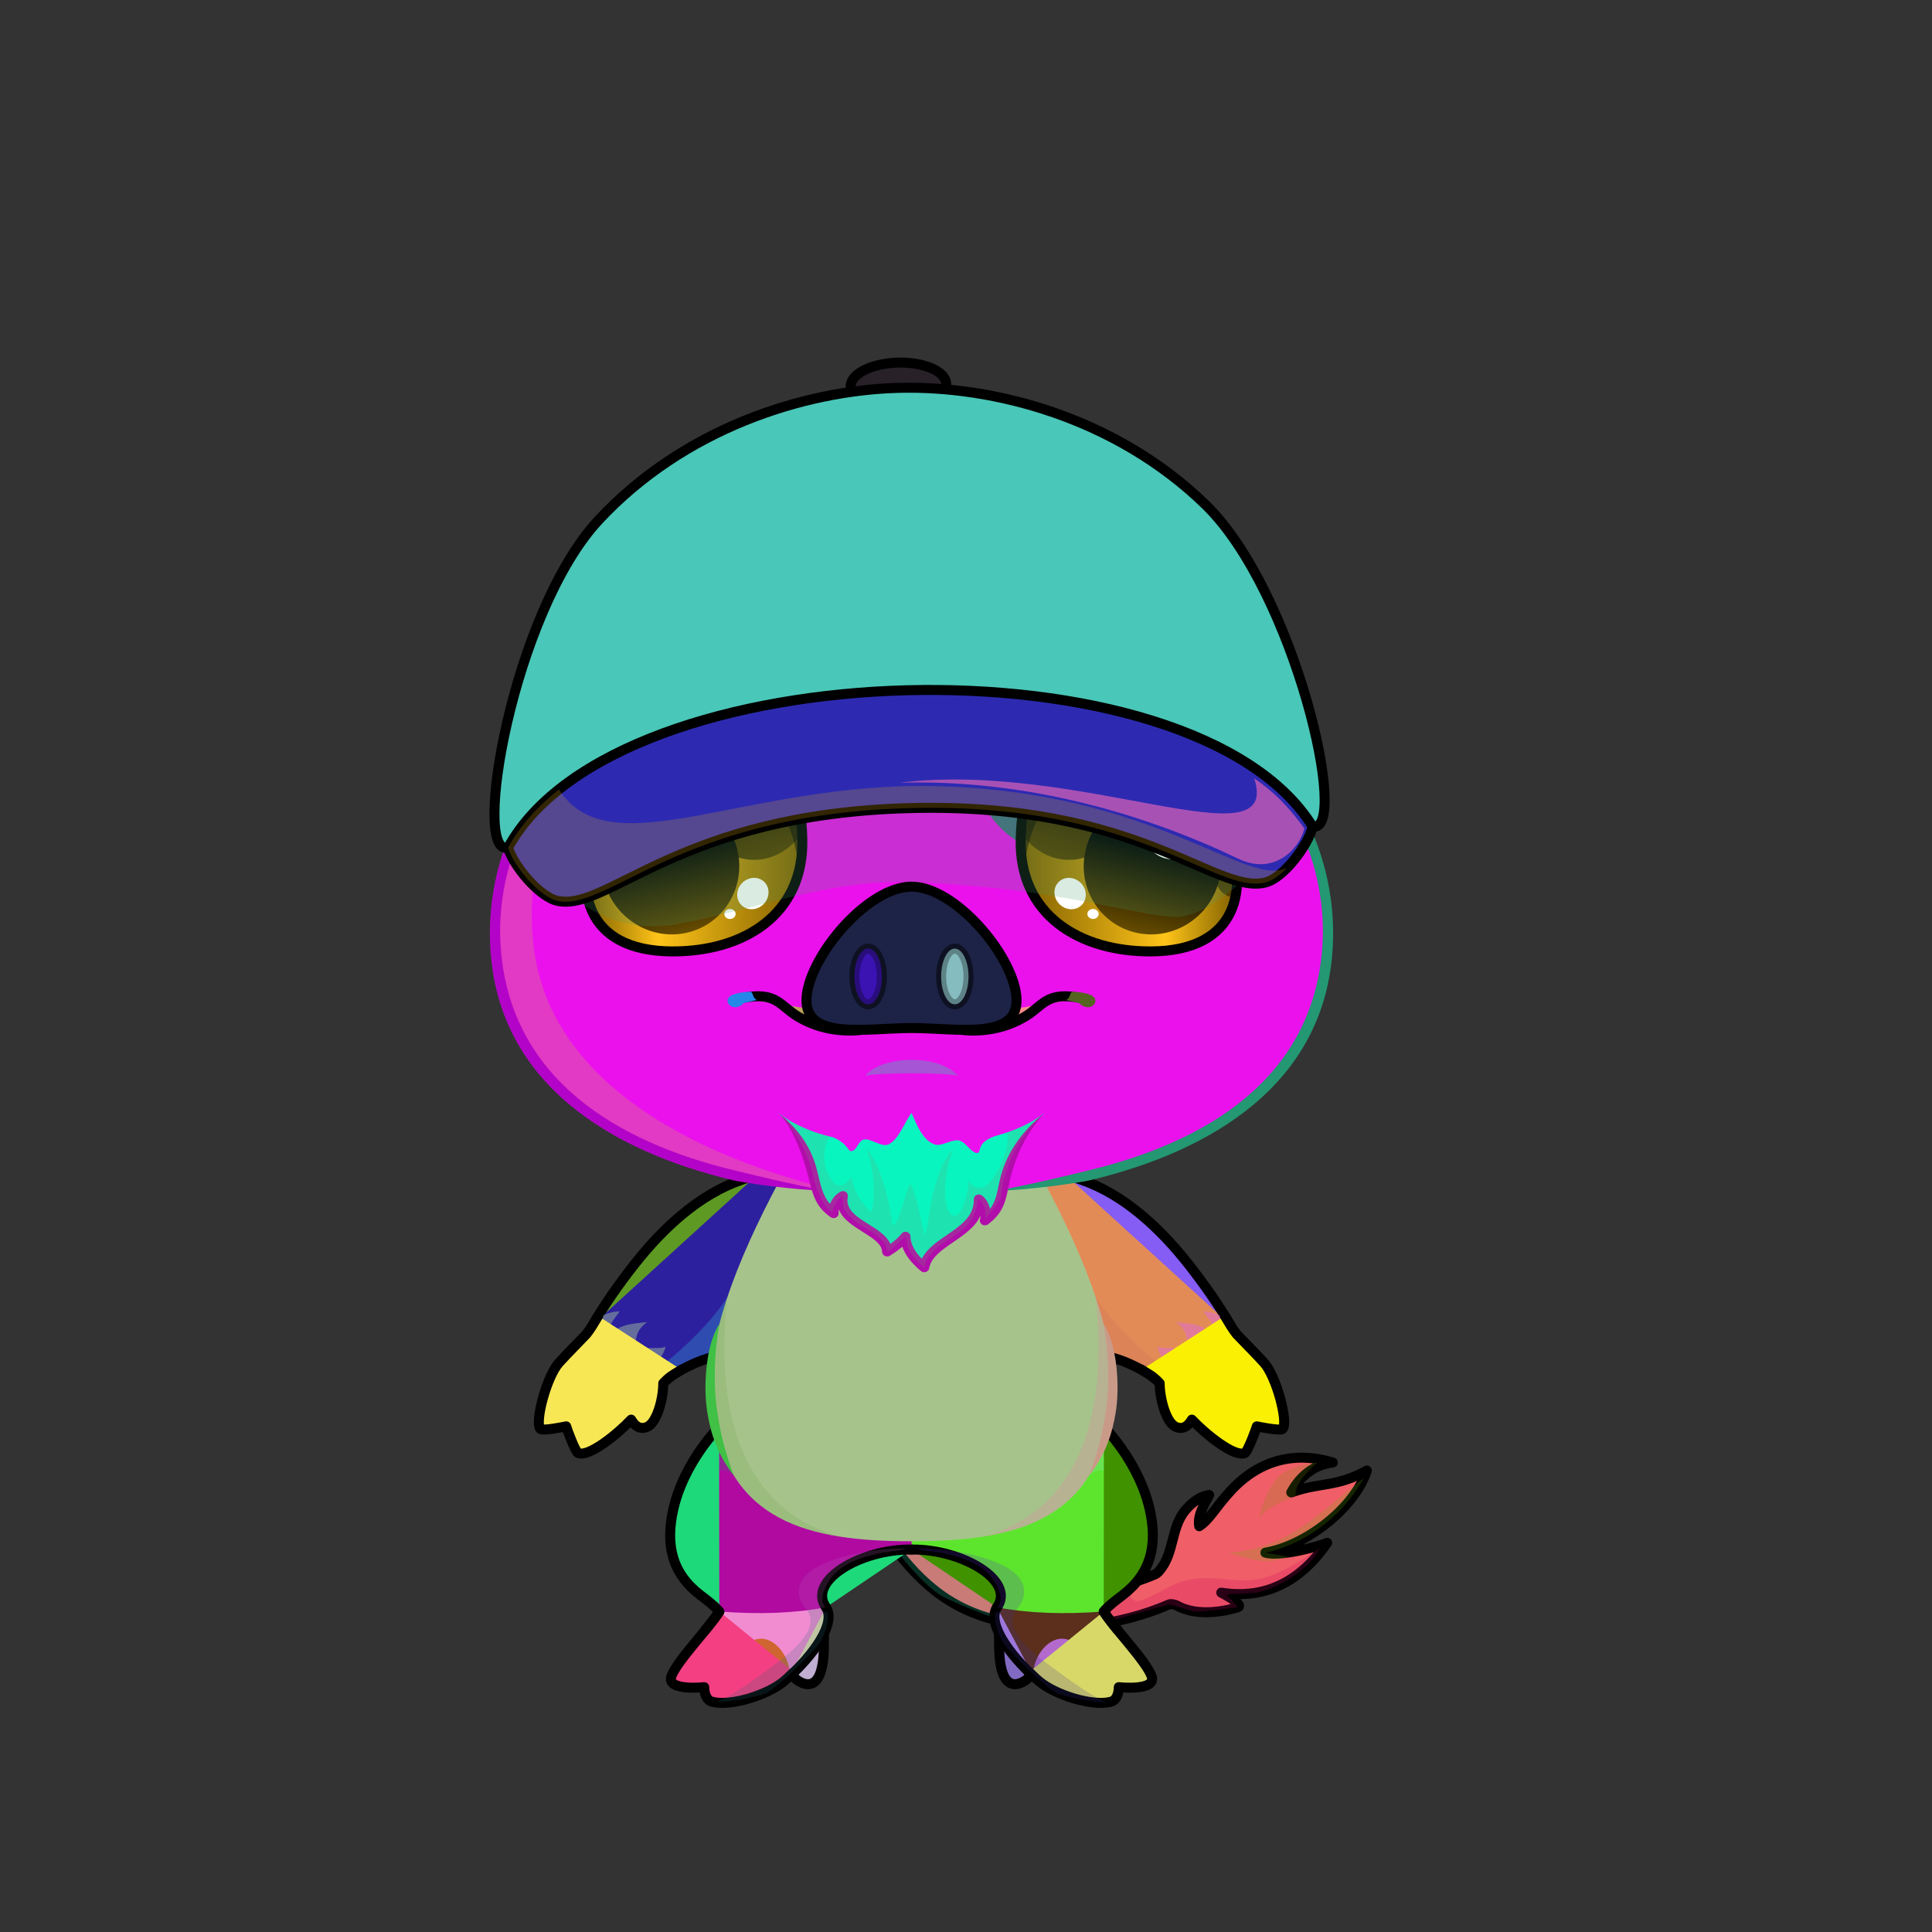 <svg xmlns="http://www.w3.org/2000/svg" xmlns:xlink="http://www.w3.org/1999/xlink" style="shape-rendering:geometricPrecision; text-rendering:geometricPrecision; image-rendering:optimizeQuality; fill-rule:evenodd; clip-rule:evenodd" version="1.1" viewBox="0 0 29000 29000" xml:space="preserve"><rect x="0" y="0" width="29000" height="29000" fill="#333333" stroke="none"/><defs><style type="text/css">.HatBaseballWhite-Mediumfil12 {fill:black;fill-opacity:0.2}
.HatBaseballWhite-Mediumfil296 {fill:url(#HatBaseballWhite-Mediumid245)}
.HatBaseballWhite-Mediumfil167 {fill:black;fill-opacity:0.302}
.HatBaseballWhite-Mediumfil298 {fill:white;fill-opacity:0.8}
.HatBaseballWhite-Mediumfil295 {fill:url(#HatBaseballWhite-Mediumid150)}
.HatBaseballWhite-Mediumstr1 {stroke:black;stroke-width:150;stroke-linecap:round;stroke-linejoin:round}
.HatBaseballWhite-Mediumfil165 {fill:none}
.HatBaseballWhite-Mediumstr8 {stroke:#6E6E6E;stroke-width:75;stroke-linecap:round;stroke-linejoin:round;stroke-dasharray:150 225;stroke-opacity:0.2}
.HatBaseballWhite-Mediumstr9 {stroke:#6E6E6E;stroke-width:100;stroke-opacity:0.2}
.HatBaseballWhite-Mediumfil11 {fill:none}
.HatBaseballWhite-Mediumfil297 {fill:url(#HatBaseballWhite-Mediumid230)}
.HairBack-Pig0fil0 {fill:none}
.Tail-Pig5fil10 {fill:black;fill-opacity:0.2}
.Tail-Pig5fil35 {fill:url(#Tail-Pig5id23)}
.Tail-Pig5str2 {stroke:black;stroke-width:150;stroke-linecap:round;stroke-linejoin:round}
.RightFoot-Pig0fil37 {fill:#fffafb}
.RightFoot-Pig0fil38 {fill:#edb5c3}
.RightFoot-Pig0fil39 {fill:url(#RightFoot-Pig0id227)}
.RightFoot-Pig0fil40 {fill:black}
.RightFoot-Pig0fil10 {fill:black;fill-opacity:0.2}
.RightFoot-Pig0fil0 {fill:none}
.RightFoot-Pig0str2 {stroke:black;stroke-width:150;stroke-linecap:round;stroke-linejoin:round}
.RightLeg-Pig0fil52 {fill:url(#RightLeg-Pig0id37)}
.RightLeg-Pig0fil10 {fill:black;fill-opacity:0.2}
.RightLeg-Pig0fil0 {fill:none}
.RightLeg-Pig0str2 {stroke:black;stroke-width:150;stroke-linecap:round;stroke-linejoin:round}
.LeftFoot-Pig0fil37 {fill:#fffafb}
.LeftFoot-Pig0fil38 {fill:#edb5c3}
.LeftFoot-Pig0fil57 {fill:url(#LeftFoot-Pig0id220)}
.LeftFoot-Pig0fil40 {fill:black}
.LeftFoot-Pig0fil10 {fill:black;fill-opacity:0.2}
.LeftFoot-Pig0fil0 {fill:none}
.LeftFoot-Pig0str2 {stroke:black;stroke-width:150;stroke-linecap:round;stroke-linejoin:round}
.LeftLeg-Pig0fil62 {fill:url(#LeftLeg-Pig0id49)}
.LeftLeg-Pig0fil10 {fill:black;fill-opacity:0.2}
.LeftLeg-Pig0fil0 {fill:none}
.LeftLeg-Pig0str2 {stroke:black;stroke-width:150;stroke-linecap:round;stroke-linejoin:round}
.RightHand-Pig0fil68 {fill:url(#RightHand-Pig0id57)}
.RightHand-Pig0fil10 {fill:black;fill-opacity:0.2}
.RightHand-Pig0fil0 {fill:none}
.RightHand-Pig0str0 {stroke:black;stroke-width:150;stroke-linecap:round;stroke-linejoin:round}
.RightPaw-Pig10fil74 {fill:url(#RightPaw-Pig10id25)}
.RightPaw-Pig10fil51 {fill:black;fill-opacity:0.4}
.RightPaw-Pig10fil10 {fill:black;fill-opacity:0.2}
.RightPaw-Pig10fil77 {fill:url(#RightPaw-Pig10id216)}
.RightPaw-Pig10fil40 {fill:black}
.RightPaw-Pig10fil0 {fill:none}
.RightPaw-Pig10str2 {stroke:black;stroke-width:150;stroke-linecap:round;stroke-linejoin:round}
.LeftHand-Pig0fil79 {fill:url(#LeftHand-Pig0id22)}
.LeftHand-Pig0fil10 {fill:black;fill-opacity:0.2}
.LeftHand-Pig0fil0 {fill:none}
.LeftHand-Pig0str0 {stroke:black;stroke-width:150;stroke-linecap:round;stroke-linejoin:round}
.Body-Pig0fil83 {fill:url(#Body-Pig0id42)}
.Body-Pig0fil10 {fill:black;fill-opacity:0.2}
.Body-Pig0fil84 {fill:black;fill-rule:nonzero}
.LeftPaw-Pig10fil91 {fill:url(#LeftPaw-Pig10id70)}
.LeftPaw-Pig10fil51 {fill:black;fill-opacity:0.4}
.LeftPaw-Pig10fil10 {fill:black;fill-opacity:0.2}
.LeftPaw-Pig10fil94 {fill:url(#LeftPaw-Pig10id212)}
.LeftPaw-Pig10fil40 {fill:black}
.LeftPaw-Pig10fil0 {fill:none}
.LeftPaw-Pig10str2 {stroke:black;stroke-width:150;stroke-linecap:round;stroke-linejoin:round}
.Head-Pig2fil160 {fill:url(#Head-Pig2id50)}
.Head-Pig2fil162 {fill:url(#Head-Pig2id53)}
.Head-Pig2fil10 {fill:black;fill-opacity:0.2}
.Head-Pig2fil84 {fill:black;fill-rule:nonzero}
.Mouth-Pig5fil170 {fill:black;fill-rule:nonzero;fill-opacity:0.302}
.Mouth-Pig5fil169 {fill:black}
.Mouth-Pig5fil0 {fill:none}
.Mouth-Pig5str0 {stroke:black;stroke-width:150;stroke-linecap:round;stroke-linejoin:round}
.EyesClosed-Pig6fil38 {fill:#edb5c3}
.EyesClosed-Pig6fil10 {fill:black;fill-opacity:0.2}
.EyesClosed-Pig6fil84 {fill:black;fill-rule:nonzero}
.Eyes-Pig6fil209 {fill:url(#Eyes-Pig6id176)}
.Eyes-Pig6fil210 {fill:url(#Eyes-Pig6id184)}
.Eyes-Pig6fil211 {fill:url(#Eyes-Pig6id128)}
.Eyes-Pig6fil148 {fill:black;fill-opacity:0.502}
.Eyes-Pig6fil173 {fill:white}
.Eyes-Pig6fil212 {fill:url(#Eyes-Pig6id163)}
.Eyes-Pig6fil213 {fill:url(#Eyes-Pig6id185)}
.Eyes-Pig6fil214 {fill:url(#Eyes-Pig6id124)}
.Eyes-Pig6fil0 {fill:none}
.Eyes-Pig6str0 {stroke:black;stroke-width:150;stroke-linecap:round;stroke-linejoin:round}
.Moustache-Pig2fil233 {fill:url(#Moustache-Pig2id17)}
.Moustache-Pig2fil84 {fill:black;fill-rule:nonzero}
.Moustache-Pig2fil10 {fill:black;fill-opacity:0.2}
.Nose-Pig0fil236 {fill:url(#Nose-Pig0id201)}
.Nose-Pig0str0 {stroke:black;stroke-width:150;stroke-linecap:round;stroke-linejoin:round}
.Nose-Pig0fil26 {fill:black;fill-opacity:0.302}
.Nose-Pig0str3 {stroke:black;stroke-width:150;stroke-linecap:round;stroke-linejoin:round;stroke-opacity:0.302}
.Nose-Pig0fil237 {fill:none}
</style><linearGradient gradientUnits="userSpaceOnUse" id="HatBaseballWhite-Mediumid245" x1="8052.38" x2="19252.9" xlink:href="#HatBaseballWhite-Mediumid223" y1="10493" y2="8054.43">
  </linearGradient><linearGradient gradientUnits="userSpaceOnUse" id="HatBaseballWhite-Mediumid150" x1="12797.5" x2="14175.5" y1="5819.27" y2="5742.69">
   <stop offset="0" style="stop-opacity:1; stop-color:#D6D6D6"/>
   <stop offset="0.588" style="stop-opacity:1; stop-color:#FCFCFC"/>
   <stop offset="1" style="stop-opacity:1; stop-color:#E1E1E1"/>
  </linearGradient><linearGradient gradientUnits="userSpaceOnUse" id="HatBaseballWhite-Mediumid230" x1="8141.83" x2="19186.9" xlink:href="#HatBaseballWhite-Mediumid223" y1="12496.2" y2="11395.7">
  </linearGradient><linearGradient gradientUnits="userSpaceOnUse" id="Tail-Pig5id23" x1="19917.1" x2="13826.1" xlink:href="#Tail-Pig5id5" y1="22314.1" y2="23990.6">
  </linearGradient><linearGradient gradientUnits="objectBoundingBox" id="RightFoot-Pig0id227" x1="50%" x2="50%" xlink:href="#RightFoot-Pig0id0" y1="100%" y2="0%">
  </linearGradient><linearGradient gradientUnits="objectBoundingBox" id="RightLeg-Pig0id37" x1="50%" x2="50%" xlink:href="#RightLeg-Pig0id2" y1="100%" y2="0%">
  </linearGradient><linearGradient gradientUnits="objectBoundingBox" id="LeftFoot-Pig0id220" x1="50%" x2="50%" xlink:href="#LeftFoot-Pig0id0" y1="100%" y2="0%">
  </linearGradient><linearGradient gradientUnits="objectBoundingBox" id="LeftLeg-Pig0id49" x1="50%" x2="50%" xlink:href="#LeftLeg-Pig0id2" y1="100%" y2="0%">
  </linearGradient><linearGradient gradientUnits="objectBoundingBox" id="RightHand-Pig0id57" x1="30.124%" x2="69.876%" xlink:href="#RightHand-Pig0id22" y1="2.322%" y2="97.678%">
  </linearGradient><linearGradient gradientUnits="objectBoundingBox" id="RightPaw-Pig10id25" x1="81.883%" x2="18.117%" y1="89.198%" y2="10.802%">
   <stop offset="0" style="stop-opacity:1; stop-color:#c297a3"/>
   <stop offset="0.62" style="stop-opacity:1; stop-color:#e7c0cb"/>
   <stop offset="1" style="stop-opacity:1; stop-color:#e7c0cb"/>
  </linearGradient><linearGradient gradientUnits="objectBoundingBox" id="RightPaw-Pig10id216" x1="28.208%" x2="71.792%" xlink:href="#RightPaw-Pig10id5" y1="1.784%" y2="98.216%">
  </linearGradient><linearGradient gradientUnits="objectBoundingBox" id="LeftHand-Pig0id22" x1="69.876%" x2="30.124%" y1="2.322%" y2="97.678%">
   <stop offset="0" style="stop-opacity:1; stop-color:#c297a3"/>
   <stop offset="0.02" style="stop-opacity:1; stop-color:#c297a3"/>
   <stop offset="0.922" style="stop-opacity:1; stop-color:#e7c0cb"/>
   <stop offset="1" style="stop-opacity:1; stop-color:#e7c0cb"/>
  </linearGradient><linearGradient gradientUnits="objectBoundingBox" id="Body-Pig0id42" x1="50%" x2="50%" y1="0%" y2="100%">
   <stop offset="0" style="stop-opacity:1; stop-color:#c297a3"/>
   <stop offset="0.031" style="stop-opacity:1; stop-color:#c297a3"/>
   <stop offset="0.529" style="stop-opacity:1; stop-color:#e7c0cb"/>
   <stop offset="1" style="stop-opacity:1; stop-color:#fffafb"/>
  </linearGradient><linearGradient gradientUnits="objectBoundingBox" id="LeftPaw-Pig10id70" x1="18.117%" x2="81.883%" xlink:href="#LeftPaw-Pig10id25" y1="89.198%" y2="10.802%">
  </linearGradient><linearGradient gradientUnits="objectBoundingBox" id="LeftPaw-Pig10id212" x1="71.792%" x2="28.208%" xlink:href="#LeftPaw-Pig10id5" y1="1.784%" y2="98.216%">
  </linearGradient><linearGradient gradientUnits="objectBoundingBox" id="Head-Pig2id50" x1="50%" x2="50%" xlink:href="#Head-Pig2id3" y1="100%" y2="0%">
  </linearGradient><linearGradient gradientUnits="userSpaceOnUse" id="Head-Pig2id53" x1="16873.4" x2="16873.4" xlink:href="#Head-Pig2id0" y1="13540.5" y2="8346.96">
  </linearGradient><linearGradient gradientUnits="userSpaceOnUse" id="Eyes-Pig6id176" x1="16585.3" x2="17288.6" xlink:href="#Eyes-Pig6id148" y1="14089.3" y2="11133">
  </linearGradient><linearGradient gradientUnits="userSpaceOnUse" id="Eyes-Pig6id184" x1="18545" x2="15340.9" y1="13387.5" y2="13387.5">
   <stop offset="0" style="stop-opacity:1; stop-color:#806000"/>
   <stop offset="0.329" style="stop-opacity:1; stop-color:#ffc419"/>
   <stop offset="1" style="stop-opacity:1; stop-color:#806000"/>
  </linearGradient><linearGradient gradientUnits="userSpaceOnUse" id="Eyes-Pig6id128" x1="17539.7" x2="17056.3" xlink:href="#Eyes-Pig6id45" y1="11960" y2="14006.4">
  </linearGradient><linearGradient gradientUnits="userSpaceOnUse" id="Eyes-Pig6id163" x1="10778.6" x2="10075.3" xlink:href="#Eyes-Pig6id148" y1="14089.3" y2="11133">
  </linearGradient><linearGradient gradientUnits="userSpaceOnUse" id="Eyes-Pig6id185" x1="8818.84" x2="12023" xlink:href="#Eyes-Pig6id184" y1="13387.5" y2="13387.5">
  </linearGradient><linearGradient gradientUnits="userSpaceOnUse" id="Eyes-Pig6id124" x1="9824.16" x2="10307.6" xlink:href="#Eyes-Pig6id45" y1="11960" y2="14006.4">
  </linearGradient><linearGradient gradientUnits="userSpaceOnUse" id="Moustache-Pig2id17" x1="13681.9" x2="13681.9" y1="19026.5" y2="16705">
   <stop offset="0" style="stop-opacity:1; stop-color:#2b2425"/>
   <stop offset="0.702" style="stop-opacity:1; stop-color:#454041"/>
   <stop offset="1" style="stop-opacity:1; stop-color:#454041"/>
  </linearGradient><linearGradient gradientUnits="userSpaceOnUse" id="Nose-Pig0id201" x1="13681.9" x2="13681.9" xlink:href="#Nose-Pig0id151" y1="13309.5" y2="15458">
  </linearGradient><linearGradient gradientUnits="userSpaceOnUse" id="HatBaseballWhite-Mediumid223" x1="7866.29" x2="19463.6" y1="12137.3" y2="10981.8">
   <stop offset="0" style="stop-opacity:1; stop-color:#CFCFCF"/>
   <stop offset="0.302" style="stop-opacity:1; stop-color:#E3E3E3"/>
   <stop offset="0.71" style="stop-opacity:1; stop-color:white"/>
   <stop offset="1" style="stop-opacity:1; stop-color:#F2F2F2"/>
  </linearGradient><linearGradient gradientUnits="userSpaceOnUse" id="Tail-Pig5id5" x1="18537.4" x2="18537.4" y1="11625" y2="5118.17">
   <stop offset="0" style="stop-opacity:1; stop-color:#edb5c3"/>
   <stop offset="1" style="stop-opacity:1; stop-color:#e7c0cb"/>
  </linearGradient><linearGradient gradientUnits="userSpaceOnUse" id="RightFoot-Pig0id0" x1="16257.8" x2="16257.8" y1="21560.3" y2="23683.4">
   <stop offset="0" style="stop-opacity:1; stop-color:#edb5c3"/>
   <stop offset="1" style="stop-opacity:1; stop-color:#ffdbe4"/>
  </linearGradient><linearGradient gradientUnits="userSpaceOnUse" id="RightLeg-Pig0id2" x1="11782.6" x2="11782.6" y1="24212.9" y2="21311.8">
   <stop offset="0" style="stop-opacity:1; stop-color:#fffafb"/>
   <stop offset="0.388" style="stop-opacity:1; stop-color:#fffafb"/>
   <stop offset="1" style="stop-opacity:1; stop-color:#e7c0cb"/>
  </linearGradient><linearGradient gradientUnits="userSpaceOnUse" id="LeftFoot-Pig0id0" x1="16257.8" x2="16257.8" y1="21560.3" y2="23683.4">
   <stop offset="0" style="stop-opacity:1; stop-color:#edb5c3"/>
   <stop offset="1" style="stop-opacity:1; stop-color:#ffdbe4"/>
  </linearGradient><linearGradient gradientUnits="userSpaceOnUse" id="LeftLeg-Pig0id2" x1="11782.6" x2="11782.6" y1="24212.9" y2="21311.8">
   <stop offset="0" style="stop-opacity:1; stop-color:#fffafb"/>
   <stop offset="0.388" style="stop-opacity:1; stop-color:#fffafb"/>
   <stop offset="1" style="stop-opacity:1; stop-color:#e7c0cb"/>
  </linearGradient><linearGradient gradientUnits="objectBoundingBox" id="RightHand-Pig0id22" x1="69.876%" x2="30.124%" y1="2.322%" y2="97.678%">
   <stop offset="0" style="stop-opacity:1; stop-color:#c297a3"/>
   <stop offset="0.02" style="stop-opacity:1; stop-color:#c297a3"/>
   <stop offset="0.922" style="stop-opacity:1; stop-color:#e7c0cb"/>
   <stop offset="1" style="stop-opacity:1; stop-color:#e7c0cb"/>
  </linearGradient><linearGradient gradientUnits="userSpaceOnUse" id="RightPaw-Pig10id5" x1="18537.4" x2="18537.4" y1="11625" y2="5118.17">
   <stop offset="0" style="stop-opacity:1; stop-color:#edb5c3"/>
   <stop offset="1" style="stop-opacity:1; stop-color:#e7c0cb"/>
  </linearGradient><linearGradient gradientUnits="objectBoundingBox" id="LeftPaw-Pig10id25" x1="81.883%" x2="18.117%" y1="89.198%" y2="10.802%">
   <stop offset="0" style="stop-opacity:1; stop-color:#c297a3"/>
   <stop offset="0.62" style="stop-opacity:1; stop-color:#e7c0cb"/>
   <stop offset="1" style="stop-opacity:1; stop-color:#e7c0cb"/>
  </linearGradient><linearGradient gradientUnits="userSpaceOnUse" id="LeftPaw-Pig10id5" x1="18537.4" x2="18537.4" y1="11625" y2="5118.17">
   <stop offset="0" style="stop-opacity:1; stop-color:#edb5c3"/>
   <stop offset="1" style="stop-opacity:1; stop-color:#e7c0cb"/>
  </linearGradient><linearGradient gradientUnits="userSpaceOnUse" id="Head-Pig2id3" x1="18922.8" x2="18922.8" y1="11187.2" y2="5413.87">
   <stop offset="0" style="stop-opacity:1; stop-color:#c297a3"/>
   <stop offset="0.388" style="stop-opacity:1; stop-color:#e7c0cb"/>
   <stop offset="1" style="stop-opacity:1; stop-color:#fffafb"/>
  </linearGradient><linearGradient gradientUnits="userSpaceOnUse" id="Head-Pig2id0" x1="16257.8" x2="16257.8" y1="21560.3" y2="23683.4">
   <stop offset="0" style="stop-opacity:1; stop-color:#edb5c3"/>
   <stop offset="1" style="stop-opacity:1; stop-color:#ffdbe4"/>
  </linearGradient><linearGradient gradientUnits="userSpaceOnUse" id="Eyes-Pig6id148" x1="16641" x2="17334.4" y1="14255.9" y2="11076.2">
   <stop offset="0" style="stop-opacity:1; stop-color:#806000"/>
   <stop offset="1" style="stop-opacity:1; stop-color:black"/>
  </linearGradient><linearGradient gradientUnits="userSpaceOnUse" id="Eyes-Pig6id45" x1="16680.3" x2="16680.3" y1="11243.5" y2="13543.4">
   <stop offset="0" style="stop-opacity:1; stop-color:black"/>
   <stop offset="0.4" style="stop-opacity:1; stop-color:black"/>
   <stop offset="1" style="stop-opacity:1; stop-color:#664c00"/>
  </linearGradient><linearGradient gradientUnits="userSpaceOnUse" id="Nose-Pig0id151" x1="13681.9" x2="13681.9" y1="13554.2" y2="15469.2">
   <stop offset="0" style="stop-opacity:1; stop-color:#FFCCCC"/>
   <stop offset="1" style="stop-opacity:1; stop-color:#DB9092"/>
  </linearGradient></defs><g id="HairBack-Pig0">
 <animateTransform additive="sum" attributeName="transform" dur="10" repeatCount="indefinite" type="translate" values="0;0 200;0;0 200;0;0 200;0;0 200;0"/>
  <rect class="HairBack-Pig0fil0" height="890" width="890" x="13237" y="6590"/>
  <rect class="HairBack-Pig0fil0" height="890" width="890" x="13237" y="6590"/>
 </g><g id="Tail-Pig5">
  <path class="Tail-Pig5fil35 Tail-Pig5str2" d="M17413 23565c218,-262 160,-652 393,-912 143,-158 260,-202 344,-213 -39,86 -184,294 -149,469 165,-110 230,-270 488,-549 424,-448 953,-579 1517,-407 -344,39 -532,279 -624,449 433,-156 670,-73 1135,-328 -192,581 -936,1134 -1523,1232 237,68 847,-109 927,-148 -552,804 -1215,808 -1590,748 50,23 349,189 248,220 -100,32 -581,166 -920,-30 -30,-10 -81,-26 -111,-13 -743,323 -1682,444 -2553,244 -749,-171 -1237,-595 -1725,-1309 -78,-114 -49,-269 65,-347 114,-77 369,-74 446,39 410,600 691,985 1325,1131 748,172 1553,73 2199,-196 61,-26 60,-23 108,-80z" style="fill:#f05e67"/>
  <path class="Tail-Pig5fil10" d="M20474 22184c-635,486 -1128,1066 -2027,1121 543,185 647,136 896,63 -116,-20 -233,-41 -349,-62 0,0 927,-148 1480,-1122z" style="fill:#69b903"/>
  <path class="Tail-Pig5fil10" d="M19811 23240c-398,259 -693,451 -1037,477 -282,22 -516,-50 -794,-24 -161,15 -300,52 -511,168 -142,78 -314,165 -382,172 -125,13 -147,-164 -147,-164l-352 280 79 181 887 -249c0,0 323,102 397,109 75,8 628,-64 628,-64 0,0 -99,-126 -157,-170 -58,-45 355,-27 472,-56 118,-29 677,-214 917,-660z" style="fill:#cd026c"/>
  <path class="Tail-Pig5fil10" d="M19452 22449c0,0 -456,175 -532,317 -77,142 92,-522 357,-668 264,-145 496,-142 496,-142 0,0 -367,304 -321,493z" style="fill:#7b9809"/>
  <path class="Tail-Pig5fil10" d="M13490 23319c0,0 395,512 678,654 283,143 752,312 752,312 0,0 186,-4 229,-146 43,-143 -129,-251 -146,-291 -18,-39 -214,-97 -334,-172 -120,-75 -403,-334 -476,-506 -72,-172 -948,-387 -703,149z" style="fill:#2cf2ba"/>
 </g><g id="RightFoot-Pig0">
  <path class="RightFoot-Pig0fil37" d="M16559 24190c54,65 143,233 174,292 62,268 -152,365 -298,365 -143,0 -686,-98 -894,289 -330,-192 -541,-572 -540,-565 -22,-43 -41,-85 -54,-126 -58,-176 -10,-247 31,-317 480,-107 1078,-83 1581,62z" style="fill:#5b2f1c"/>
  <path class="RightFoot-Pig0fil38" d="M15011 24496c-3,101 -14,73 -14,176 -5,821 346,600 430,523 12,-11 59,-71 57,-73 -109,-146 -274,-300 -473,-626z" style="fill:#941000"/>
  <path class="RightFoot-Pig0fil0 RightFoot-Pig0str2" d="M14995 24537c1,45 2,90 2,135 -5,821 346,600 430,523 4,-4 19,-23 37,-48" style="fill:#816bc2"/>
  <path class="RightFoot-Pig0fil39" d="M16756 24466c0,0 -225,-105 -294,-5 -54,78 49,353 -47,353 -106,0 -310,-245 -509,-215 -288,43 -418,429 -384,506 35,82 343,409 763,435 419,26 490,-14 487,-39 -3,-24 42,-150 42,-150 0,0 458,-59 491,-95 100,-109 -467,-691 -549,-790z" style="fill:#b46acd"/>
  <polygon class="RightFoot-Pig0fil40" points="16740,25393 16571,24994 16934,25330 "/>
  <path class="RightFoot-Pig0fil0 RightFoot-Pig0str2" d="M16567 24189c147,241 633,739 718,969 84,231 -492,167 -492,167 0,0 5,189 -122,220 -281,70 -831,-103 -1075,-309 -49,-41 -99,-87 -150,-135" style="fill:#d8d869"/>
  <path class="RightFoot-Pig0fil0 RightFoot-Pig0str2" d="M16567 24189c45,73 121,170 208,277m-1262 697c-341,-311 -707,-789 -548,-1037" style="fill:#b48aef"/>
  <path class="RightFoot-Pig0fil10" d="M15252 24171c-250,336 427,769 691,965 282,210 555,378 651,406 -45,23 -445,-31 -727,-123 -179,-96 -710,-617 -803,-752 -94,-163 -147,-331 -119,-480 10,-21 22,-40 33,-59 85,-7 193,-3 274,43z" style="fill:#3b3093"/>
 </g><g id="LeftFoot-Pig0">
  <path class="LeftFoot-Pig0fil37" d="M10805 24190c-54,65 -143,233 -174,292 -62,268 152,365 298,365 143,0 685,-98 894,289 330,-192 541,-572 540,-565 22,-43 40,-85 54,-126 58,-176 10,-247 -31,-317 -480,-107 -1078,-83 -1581,62z" style="fill:#f18cd1"/>
  <path class="LeftFoot-Pig0fil38" d="M12353 24496c3,101 14,73 14,176 5,821 -346,600 -430,523 -12,-11 -59,-71 -57,-73 109,-146 274,-300 473,-626z" style="fill:#6051ac"/>
  <path class="LeftFoot-Pig0fil0 LeftFoot-Pig0str2" d="M12369 24537c-1,45 -2,90 -2,135 5,821 -346,600 -430,523 -4,-4 -19,-23 -37,-48" style="fill:#bfaed2"/>
  <path class="LeftFoot-Pig0fil57" d="M10608 24466c0,0 225,-105 294,-5 54,78 -49,353 47,353 106,0 309,-245 509,-215 288,43 418,429 384,506 -35,82 -343,409 -763,435 -419,26 -490,-14 -487,-39 3,-24 -42,-150 -42,-150 0,0 -458,-59 -491,-95 -101,-109 467,-691 549,-790z" style="fill:#cf6631"/>
  <polygon class="LeftFoot-Pig0fil40" points="10624,25393 10793,24994 10430,25330 "/>
  <path class="LeftFoot-Pig0fil0 LeftFoot-Pig0str2" d="M10797 24189c-147,241 -633,739 -718,969 -85,231 492,167 492,167 0,0 -5,189 122,220 281,70 831,-103 1075,-309 49,-41 99,-87 150,-135" style="fill:#f43f82"/>
  <path class="LeftFoot-Pig0fil0 LeftFoot-Pig0str2" d="M10797 24189c-45,73 -121,170 -208,277m1262 697c341,-311 707,-789 548,-1037" style="fill:#e5dcad"/>
  <path class="LeftFoot-Pig0fil10" d="M12112 24171c250,336 -428,769 -691,965 -282,210 -555,378 -651,406 45,23 444,-31 727,-123 179,-96 710,-617 803,-752 94,-163 147,-331 119,-480 -10,-21 -22,-40 -33,-59 -85,-7 -193,-3 -274,43z" style="fill:#2a6c7a"/>
 </g><g id="RightLeg-Pig0">
  <path class="RightLeg-Pig0fil52" d="M16570 21416c0,0 1181,1189 570,2176 -128,221 -511,470 -581,598 -599,44 -1104,27 -1581,-62 45,-78 82,-155 -44,-376 -113,-198 -400,-446 -1252,-493 0,-147 0,-280 0,-522 373,-788 1598,-1745 2888,-1321z" style="fill:#5de52d"/>
  <path class="RightLeg-Pig0fil10" d="M17192 23421c67,-141 106,-290 107,-439 2,-734 -540,-1374 -869,-1659l-157 688c26,45 52,90 79,136 387,-391 947,832 840,1274z" style="fill:#9ae2e6"/>
  <path class="RightLeg-Pig0fil0 RightLeg-Pig0str2" d="M16570 21416c303,324 585,778 689,1246 115,521 25,950 -408,1282 -95,72 -194,144 -284,245m-1602 -63c284,-396 -518,-875 -1283,-867" style="fill:#409201"/>
  <path class="RightLeg-Pig0fil10" d="M13760 23246c341,-28 1532,124 1607,584 27,166 -52,256 -115,341 -93,-12 -184,-26 -274,-43 40,-70 74,-140 -11,-313 -8,-22 -19,-42 -33,-62l0 -1c-104,-182 -357,-408 -1066,-479 -35,-9 -71,-18 -108,-27z" style="fill:#5d29cf"/>
 </g><g id="LeftLeg-Pig0">
  <path class="LeftLeg-Pig0fil62" d="M10794 21416c0,0 -1181,1189 -570,2176 128,221 511,470 581,598 599,44 1104,27 1581,-62 -45,-78 -82,-155 44,-376 113,-198 400,-446 1252,-493 0,-147 0,-280 0,-522 -373,-788 -1598,-1745 -2888,-1321z" style="fill:#b00aa1"/>
  <path class="LeftLeg-Pig0fil10" d="M10172 23421c-67,-141 -106,-290 -107,-439 -2,-734 540,-1374 869,-1659l157 688c-26,45 -53,90 -79,136 -388,-391 -947,832 -840,1274z" style="fill:#1f8e75"/>
  <path class="LeftLeg-Pig0fil0 LeftLeg-Pig0str2" d="M10794 21416c-303,324 -586,778 -689,1246 -115,521 -25,950 408,1282 95,72 193,144 284,245m1602 -63c-284,-396 517,-875 1283,-867" style="fill:#1ed979"/>
  <path class="LeftLeg-Pig0fil10" d="M13604 23246c-341,-28 -1532,124 -1607,584 -27,166 52,256 115,341 93,-12 184,-26 274,-43 -40,-70 -74,-140 11,-313 8,-22 19,-42 33,-62l0 -1c104,-182 357,-408 1066,-479 35,-9 71,-18 108,-27z" style="fill:#b462b7"/>
 </g><g id="RightHand-Pig0">
 <animateTransform additive="sum" attributeName="transform" dur="10" repeatCount="indefinite" type="translate" values="0;0 200;0;0 200;0;0 200;0;0 200;0"/>
  <path class="RightHand-Pig0fil68" d="M16231 17709c1005,345 1816,1398 2255,2162 -88,184 -847,720 -1129,836 -543,-402 -1045,-430 -1469,-362 -742,120 -1353,-1920 -931,-2545 422,-21 934,-40 1274,-91z" style="fill:#e38b57"/>
  <path class="RightHand-Pig0fil10" d="M17342 20696c-537,-391 -1034,-418 -1454,-351 -171,28 -335,-59 -481,-217 -325,-472 753,-1098 1039,-656 258,399 723,837 1098,1116 3,2 22,18 34,27l-219 113c-8,-18 -14,-30 -17,-32z" style="fill:#bf675c"/>
  <path class="RightHand-Pig0fil0 RightHand-Pig0str0" d="M16477 20333c179,24 366,81 561,178 100,50 205,104 305,189m1121 -817c-161,-280 -388,-607 -632,-916 -422,-534 -963,-1039 -1601,-1258 -90,-31 -172,-59 -246,-84" style="fill:#855cf4"/>
 </g><g id="LeftHand-Pig0">
 <animateTransform additive="sum" attributeName="transform" dur="10" repeatCount="indefinite" type="translate" values="0;0 200;0;0 200;0;0 200;0;0 200;0"/>
  <path class="LeftHand-Pig0fil79" d="M11133 17709c-1005,345 -1817,1398 -2255,2162 88,184 847,720 1128,836 544,-402 1046,-430 1470,-362 742,120 1352,-1920 931,-2545 -422,-21 -934,-40 -1274,-91z" style="fill:#2d209e"/>
  <path class="LeftHand-Pig0fil10" d="M10022 20696c537,-391 1034,-418 1454,-351 171,28 335,-59 481,-217 325,-472 -753,-1098 -1039,-656 -258,399 -723,837 -1098,1116 -3,2 -22,18 -34,27l219 113c8,-18 14,-30 17,-32z" style="fill:#3afcfd"/>
  <path class="LeftHand-Pig0fil0 LeftHand-Pig0str0" d="M10887 20333c-179,24 -366,81 -561,178 -100,50 -205,104 -305,189m-1121 -817c161,-280 388,-607 632,-916 422,-534 963,-1039 1601,-1258 90,-31 171,-59 246,-84" style="fill:#5e9a23"/>
 </g><g id="Body-Pig0">
 <animateTransform additive="sum" attributeName="transform" dur="10" repeatCount="indefinite" type="translate" values="0;0 200;0;0 200;0;0 200;0;0 200;0"/>
  <path class="Body-Pig0fil83" d="M13682 23135c-1548,0 -2752,-291 -2993,-1956 -147,-1014 391,-2287 991,-3420 634,80 1289,123 2002,142 713,-19 1367,-62 2002,-142 600,1133 1137,2406 991,3420 -242,1665 -1445,1956 -2993,1956z" style="fill:#a7c38c"/>
  <path class="Body-Pig0fil10" d="M12621 23067c-1016,-156 -1749,-629 -1932,-1888 -75,-519 29,-1106 229,-1707 -223,2001 402,3257 1703,3595z" style="fill:#64a748"/>
  <path class="Body-Pig0fil84" d="M11012 22144c-250,-321 -348,-641 -397,-954 -59,-377 -24,-998 184,-1320 -78,421 -93,905 -36,1298 50,341 104,572 249,976z" style="fill:#40c044"/>
  <path class="Body-Pig0fil10" d="M14743 23067c1016,-156 1749,-629 1932,-1888 75,-519 -29,-1106 -229,-1707 223,2001 -402,3257 -1703,3595z" style="fill:#f972a5"/>
  <path class="Body-Pig0fil84" d="M16352 22144c250,-321 347,-641 397,-954 59,-377 24,-998 -184,-1320 78,421 93,905 36,1298 -50,341 -104,572 -249,976z" style="fill:#ca9a89"/>
 </g><g id="RightPaw-Pig10">
 <animateTransform additive="sum" attributeName="transform" dur="10" repeatCount="indefinite" type="translate" values="0;0 200;0;0 200;0;0 200;0;0 200;0"/>
  <path class="RightPaw-Pig10fil74" d="M18486 19871c155,269 247,281 434,498 211,244 446,948 341,1067 -34,39 -389,8 -389,8 -15,58 -145,373 -188,392 -161,73 -598,-324 -814,-554 -63,111 -195,178 -216,147 -79,-27 -146,-195 -211,-374 -34,-92 -45,-318 -86,-348 139,-387 621,-775 1129,-836z" style="fill:#429681"/>
  <path class="RightPaw-Pig10fil51" d="M18063 19685c64,96 204,233 173,396 -121,-193 -339,-214 -585,-235 238,177 108,282 254,484 -200,-157 -432,-58 -531,-118 16,106 146,295 254,363 -96,58 -223,-45 -463,-38 162,64 47,59 219,189 25,86 -26,97 59,329 65,179 132,347 211,374 21,31 153,-36 216,-147 216,230 653,627 814,554 43,-19 173,-334 188,-392 0,0 355,31 389,-8 105,-119 -130,-823 -341,-1067 -248,-288 -190,-203 -432,-495 -83,-100 -255,-190 -425,-189z" style="fill:#e063fe"/>
  <path class="RightPaw-Pig10fil10" d="M17452 20518c31,24 62,48 92,70 4,3 39,31 43,34 13,14 26,28 39,43 79,93 97,228 104,283 2,13 3,21 4,24 -2,92 -166,169 -227,208 0,-8 -67,-223 -116,-364 0,-31 3,-54 -7,-90 -9,-6 -18,-13 -27,-19 23,-64 55,-127 95,-189z" style="fill:#2e0e13"/>
  <path class="RightPaw-Pig10fil77" d="M18910 20358c-402,-76 -337,407 -242,635 -239,-309 -538,-414 -692,-297 -104,79 -113,131 -203,226 -99,104 -339,-108 -394,-184 -18,147 139,645 275,691 21,31 153,-36 216,-147 216,230 653,627 814,554 43,-19 173,-334 188,-392 0,0 355,31 389,-8 109,-123 -135,-862 -351,-1078z" style="fill:#62005e"/>
  <path class="RightPaw-Pig10fil10" d="M18804 21498c-67,307 -352,47 -875,-255 4,66 -100,45 -131,-12 -41,-92 -52,-190 -68,-283 -88,22 -225,-79 -303,-156 -5,-5 -11,-11 -16,-16 49,174 144,541 243,653 90,2 173,-73 216,-147 195,208 586,566 808,522 90,-18 70,-138 126,-306z" style="fill:#06e8ad"/>
  <polygon class="RightPaw-Pig10fil40" points="18796,21484 18678,21021 18973,21393 "/>
  <path class="RightPaw-Pig10fil0 RightPaw-Pig10str2" d="M17136 20561c121,75 170,94 271,202 1,149 38,330 93,461 54,128 115,197 196,208 55,8 128,-6 194,-123 208,221 642,571 796,501 41,-19 164,-344 179,-400 0,0 356,75 389,38 86,-99 -94,-785 -280,-992 -109,-122 -404,-420 -409,-427 -68,-85 -123,-182 -179,-276" style="fill:#faf004"/>
 </g><g id="LeftPaw-Pig10">
 <animateTransform additive="sum" attributeName="transform" dur="10" repeatCount="indefinite" type="translate" values="0;0 200;0;0 200;0;0 200;0;0 200;0"/>
  <path class="LeftPaw-Pig10fil91" d="M8878 19871c-155,269 -247,281 -434,498 -211,244 -446,948 -341,1067 34,39 388,8 388,8 16,58 146,373 189,392 161,73 598,-324 814,-554 63,111 195,178 216,147 79,-27 146,-195 211,-374 34,-92 45,-318 85,-348 -138,-387 -621,-775 -1128,-836z" style="fill:#e93e51"/>
  <path class="LeftPaw-Pig10fil51" d="M9301 19685c-64,96 -204,233 -173,396 121,-193 339,-214 585,-235 -238,177 -108,282 -254,484 200,-157 432,-58 531,-118 -16,106 -146,295 -254,363 96,58 222,-45 463,-38 -162,64 -47,59 -219,189 -25,86 26,97 -59,329 -65,179 -132,347 -211,374 -21,31 -153,-36 -216,-147 -216,230 -653,627 -814,554 -43,-19 -173,-334 -189,-392 0,0 -354,31 -388,-8 -105,-119 130,-823 341,-1067 248,-288 190,-203 432,-495 83,-100 255,-190 425,-189z" style="fill:#b9e29a"/>
  <path class="LeftPaw-Pig10fil10" d="M9912 20518c-31,24 -62,48 -92,70 -4,3 -39,31 -43,34 -14,14 -27,28 -39,43 -79,93 -97,228 -104,283 -2,13 -3,21 -4,24 2,92 166,169 226,208 0,-8 68,-223 117,-364 -1,-31 -3,-54 7,-90 9,-6 18,-13 26,-19 -22,-64 -54,-127 -94,-189z" style="fill:#0ba587"/>
  <path class="LeftPaw-Pig10fil94" d="M8454 20358c401,-76 337,407 242,635 239,-309 538,-414 692,-297 104,79 113,131 203,226 99,104 339,-108 394,-184 18,147 -140,645 -275,691 -21,31 -153,-36 -216,-147 -216,230 -653,627 -814,554 -43,-19 -173,-334 -189,-392 0,0 -354,31 -388,-8 -109,-123 135,-862 351,-1078z" style="fill:#dc689e"/>
  <path class="LeftPaw-Pig10fil10" d="M8560 21498c67,307 352,47 875,-255 -5,66 100,45 131,-12 40,-92 52,-190 68,-283 88,22 225,-79 303,-156 5,-5 11,-11 16,-16 -49,174 -144,541 -243,653 -90,2 -173,-73 -216,-147 -196,208 -586,566 -808,522 -90,-18 -70,-138 -126,-306z" style="fill:#b2d5db"/>
  <polygon class="LeftPaw-Pig10fil40" points="8568,21484 8686,21021 8391,21393 "/>
  <path class="LeftPaw-Pig10fil0 LeftPaw-Pig10str2" d="M10228 20561c-121,75 -170,94 -272,202 0,149 -37,330 -92,461 -55,128 -115,197 -196,208 -55,8 -128,-6 -194,-123 -208,221 -642,571 -797,501 -41,-19 -163,-344 -178,-400 0,0 -356,75 -389,38 -86,-99 94,-785 280,-992 109,-122 404,-420 409,-427 68,-85 123,-182 179,-276" style="fill:#f8e754"/>
 </g><g id="Head-Pig2">
 <animateTransform additive="sum" attributeName="transform" dur="10" repeatCount="indefinite" type="translate" values="0;0 200;0;0 200;0;0 200;0;0 200;0"/>
  <path class="Head-Pig2fil160" d="M10090 8967c-564,472 -965,1039 -1323,1636 -28,46 -55,102 -82,149 -105,179 -200,391 -302,573 -611,1185 -1006,1397 -934,2868 118,2421 2509,3357 4628,3643 571,77 1124,101 1605,101 481,0 1034,-24 1605,-101 2119,-286 4510,-1222 4628,-3643 72,-1471 -323,-1683 -934,-2868 -102,-182 -198,-394 -302,-573 -1024,79 -1869,-879 -1406,-1785 -1249,-1046 -2354,-1447 -3590,-1474l-1 0 -1 0c-1236,27 -2341,428 -3591,1474z" style="fill:#eb11ed"/>
  <path class="Head-Pig2fil162" d="M14523 11348c240,1278 870,1411 2291,1948 351,133 746,264 1056,242 467,-33 894,-202 1153,-646 181,-324 249,-687 233,-1064 -12,-22 -26,-45 -39,-68 -83,-137 -166,-280 -249,-432 -48,-83 -86,-168 -118,-253 -56,-111 -112,-222 -171,-323 -28,-47 -54,-103 -82,-149 -358,-597 -759,-1164 -1324,-1636 -285,-240 -564,-445 -838,-620 -65,21 -134,46 -166,57 -996,352 -1980,1695 -1746,2944z" style="fill:#436a81"/>
  <path class="Head-Pig2fil10" d="M8595 11042c-473,768 -891,1422 -1070,2009 -158,520 -73,1353 39,1856 421,1891 2663,2792 5075,2988 -2326,-552 -4001,-1593 -4496,-3087 -323,-975 -154,-2267 452,-3766z" style="fill:#c0dd22"/>
  <path class="Head-Pig2fil84" d="M9861 9172c974,-1177 2398,-1757 3821,-1747 1423,-10 2847,570 3821,1747 -1223,-1081 -2522,-1612 -3821,-1603 -1299,-9 -2598,522 -3821,1603z" style="fill:#6fc7da"/>
  <path class="Head-Pig2fil84" d="M8768 10601c-179,508 -382,903 -718,1463 -406,679 -582,1421 -536,2131 131,1999 1755,2951 3508,3372 210,51 827,205 1390,308 -522,-14 -1257,-122 -1418,-161 -1810,-434 -3533,-1443 -3636,-3515 -36,-724 131,-1489 564,-2211 314,-524 479,-741 846,-1387z" style="fill:#b403c8"/>
  <path class="Head-Pig2fil84" d="M18596 10601c179,508 382,903 717,1463 407,679 583,1421 537,2131 -131,1999 -1755,2951 -3508,3372 -210,51 -828,205 -1390,308 522,-14 1257,-122 1418,-161 1810,-434 3533,-1443 3636,-3515 36,-724 -131,-1489 -564,-2211 -314,-524 -479,-741 -846,-1387z" style="fill:#239872"/>
 </g><g id="Mouth-Pig5">
 <animateTransform additive="sum" attributeName="transform" dur="10" repeatCount="indefinite" type="translate" values="0;0 200;0;0 200;0;0 200;0;0 200;0"/>
  <g id="_2991504399248">
   <path class="Mouth-Pig5fil0 Mouth-Pig5str0" d="M16233 14983c-529,-109 -573,115 -846,276 -238,141 -504,215 -813,210 -176,-2 -576,-76 -892,-84" style="fill:#fb8c8b"/>
   <path class="Mouth-Pig5fil0 Mouth-Pig5str0" d="M11131 14983c528,-109 573,115 846,276 237,141 504,215 813,210 176,-2 576,-76 892,-84" style="fill:#bfa259"/>
   <path class="Mouth-Pig5fil170" d="M12989 16147c161,-49 1225,-49 1386,0 -267,-318 -1119,-318 -1386,0z" style="fill:#09f29c"/>
   <path class="Mouth-Pig5fil169" d="M16103 14886c-47,-4 -30,98 -100,123 -8,3 189,41 196,48 121,123 256,39 243,-46 -17,-107 -246,-117 -339,-125z" style="fill:#556421"/>
   <path class="Mouth-Pig5fil169" d="M11261 14886c46,-4 30,98 100,123 8,3 -189,41 -196,48 -122,123 -256,39 -243,-46 17,-107 246,-117 339,-125z" style="fill:#2588e8"/>
  </g>
 </g><g id="EyesClosed-Pig6">
 <animateTransform additive="sum" attributeName="transform" dur="10" repeatCount="indefinite" type="translate" values="0;0 200;0;0 200;0;0 200;0;0 200;0"/>
  <g id="_2991498762544">
   <path class="EyesClosed-Pig6fil38" d="M17970 10889c-102,-6 -422,-418 -735,-632 -532,-363 -710,-292 -716,-465 -15,-435 628,-476 1152,182 268,337 423,923 299,915z"/>
   <path class="EyesClosed-Pig6fil10" d="M17970 10889c-102,-6 -422,-418 -735,-632 -532,-363 -710,-292 -716,-465 -15,-435 628,-476 1152,182 268,337 423,923 299,915z"/>
  </g>
  <g id="_2991498761264">
   <path class="EyesClosed-Pig6fil38" d="M9394 10889c102,-6 421,-418 735,-632 532,-363 710,-292 716,-465 14,-435 -628,-476 -1152,182 -268,337 -423,923 -299,915z"/>
   <path class="EyesClosed-Pig6fil10" d="M9394 10889c102,-6 421,-418 735,-632 532,-363 710,-292 716,-465 14,-435 -628,-476 -1152,182 -268,337 -423,923 -299,915z"/>
  </g>
  <path class="EyesClosed-Pig6fil84" d="M15447 13343c-53,47 -19,104 38,78 361,-167 1735,-736 2615,-704 129,5 204,13 320,44 57,15 100,32 124,9 75,-70 -62,-156 -105,-187 -621,-460 -1776,-14 -2992,760z"/>
  <path class="EyesClosed-Pig6fil84" d="M11917 13343c53,47 19,104 -38,78 -361,-167 -1735,-736 -2615,-704 -129,5 -204,13 -320,44 -57,15 -100,32 -124,9 -75,-70 62,-156 104,-187 622,-460 1777,-14 2993,760z"/>
 </g><g id="Eyes-Pig6">
 <animate attributeName="opacity" dur="10" repeatCount="indefinite" values="0;1;1;1;1;1;1;1;1;1;1;1;1;1;1;1;1;1;1;1;1;1;1;1;1;1;1;1;1;1;1;1;1;1;1;1;1;1;1;1;1;1;1;1;1;1;1;1;1;1;1;1;1;1;1;1;1;1;1;1;1;1;1;1;1;1;1;1;1;1;1;1;1;1;1;1;1;1;1;1;1;1;1;1;0;0"/>
 <animateTransform additive="sum" attributeName="transform" dur="10" repeatCount="indefinite" type="translate" values="0;0 200;0;0 200;0;0 200;0;0 200;0"/>
  <g id="_2991498757232">
   <path class="Eyes-Pig6fil209" d="M17282 14281c-990,2 -1725,-405 -1910,-1204 -99,-423 -82,-1011 219,-1587 180,-343 450,-457 711,-522 667,-168 1892,471 2184,1678 202,835 15,1633 -1204,1635z"/>
   <path class="Eyes-Pig6fil210" d="M15724 13738c-356,-331 -409,-742 -416,-1251 353,487 864,534 1290,226 542,153 1085,307 1628,460 64,202 126,264 352,332 -437,1137 -2167,874 -2854,233z"/>
   <path class="Eyes-Pig6fil211" d="M17536 11965c-554,-123 -1110,234 -1241,796 -132,563 211,1118 765,1241 554,122 1110,-235 1241,-797 132,-562 -211,-1118 -765,-1240z"/>
   <path class="Eyes-Pig6fil0 Eyes-Pig6str0" d="M17282 14281c2611,-17 719,-3777 -980,-3313 -808,220 -967,1010 -981,1629 -26,1133 882,1691 1961,1684z"/>
   <path class="Eyes-Pig6fil148" d="M15363 13287c-190,-829 35,-2191 939,-2319 609,-87 1114,94 1507,561 321,381 697,1030 736,1450 -356,-962 -1270,-1438 -1927,-1376 -834,80 -1240,726 -1255,1684z"/>
   <g>
    <path class="Eyes-Pig6fil173" d="M17487 11729c511,-104 1004,994 265,1155 -761,167 -818,-1043 -265,-1155z"/>
    <circle class="Eyes-Pig6fil173" r="235" transform="matrix(-0.517 0.012 0.017 0.457 17123.3 11579)"/>
    <circle class="Eyes-Pig6fil173" r="235" transform="matrix(-0.531 -0.889 -0.849 0.462 16063.1 13412.4)"/>
    <circle class="Eyes-Pig6fil173" r="235" transform="matrix(-0.361 0.008 0.012 0.319 16406.5 13719.1)"/>
   </g>
  </g>
  <g id="_2991498756144">
   <path class="Eyes-Pig6fil212" d="M10082 14281c990,2 1724,-405 1910,-1204 98,-423 82,-1011 -219,-1587 -180,-343 -450,-457 -711,-522 -668,-168 -1893,471 -2184,1678 -202,835 -15,1633 1204,1635z"/>
   <path class="Eyes-Pig6fil213" d="M11640 13738c356,-331 409,-742 416,-1251 -353,487 -864,534 -1290,226 -542,153 -1085,307 -1628,460 -65,202 -126,264 -352,332 437,1137 2167,874 2854,233z"/>
   <path class="Eyes-Pig6fil214" d="M9828 11965c554,-123 1110,234 1241,796 131,563 -211,1118 -765,1241 -554,122 -1110,-235 -1241,-797 -132,-562 211,-1118 765,-1240z"/>
   <path class="Eyes-Pig6fil0 Eyes-Pig6str0" d="M10082 14281c-2612,-17 -719,-3777 980,-3313 807,220 967,1010 981,1629 26,1133 -882,1691 -1961,1684z"/>
   <path class="Eyes-Pig6fil148" d="M12001 13287c190,-829 -35,-2191 -939,-2319 -609,-87 -1114,94 -1507,561 -321,381 -697,1030 -736,1450 355,-962 1270,-1438 1926,-1376 835,80 1241,726 1256,1684z"/>
   <g>
    <path class="Eyes-Pig6fil173" d="M9876 11729c-510,-104 -1003,994 -264,1155 761,167 818,-1043 264,-1155z"/>
    <circle class="Eyes-Pig6fil173" r="235" transform="matrix(0.517 0.012 -0.017 0.457 10240.5 11579)"/>
    <circle class="Eyes-Pig6fil173" r="235" transform="matrix(0.531 -0.889 0.849 0.462 11300.8 13412.4)"/>
    <circle class="Eyes-Pig6fil173" r="235" transform="matrix(0.361 0.008 -0.012 0.319 10957.4 13719.1)"/>
   </g>
  </g>
 </g><g id="Moustache-Pig2">
 <animateTransform additive="sum" attributeName="transform" dur="10" repeatCount="indefinite" type="translate" values="0;0 200;0;0 200;0;0 200;0;0 200;0"/>
  <path class="Moustache-Pig2fil233" d="M13682 16705c-113,158 -200,413 -351,475 -97,41 -250,-87 -355,-77 -102,10 -108,186 -210,174 -22,-3 -41,-47 -79,-86 -53,-55 -144,-112 -201,-124 -375,-83 -700,-267 -799,-362 710,757 387,1208 827,1509 -12,-106 46,-213 139,-265 -97,435 654,494 663,841 137,-84 223,-161 276,-230 2,126 61,282 281,466 72,-423 838,-496 818,-1026 84,63 123,194 92,322 481,-356 26,-764 894,-1617 -165,136 -419,259 -692,334 -110,30 -193,73 -242,135 -55,68 -21,166 -112,124 -90,-41 -156,-179 -256,-182 -123,-3 -245,98 -350,61 -173,-61 -267,-295 -343,-472z" style="fill:#09f5c0"/>
  <path class="Moustache-Pig2fil84" d="M11692 16711c493,395 556,796 599,968 39,155 71,285 168,392 5,-13 11,-27 18,-40 31,-58 78,-109 138,-142 35,-20 81,-9 102,25 10,16 13,35 9,52 -41,190 137,301 310,409 138,87 274,172 329,297 26,-19 50,-37 70,-55 41,-34 72,-67 96,-98 24,-32 70,-39 104,-17 21,15 32,37 31,59 2,53 15,112 51,178 27,49 65,101 121,157 72,-151 224,-255 379,-361 201,-138 409,-280 400,-533 -2,-39 31,-71 72,-72 19,-1 36,5 49,15 55,41 95,103 115,174 3,10 5,19 7,29 81,-107 104,-225 132,-363 45,-228 163,-655 677,-1072 -256,293 -440,642 -530,1097 -44,221 -79,397 -309,568l0 0c-17,12 -40,18 -63,13 -40,-8 -65,-46 -57,-84 5,-20 8,-41 9,-62 -80,175 -249,290 -414,403 -166,114 -328,224 -357,386 -2,14 -8,28 -19,39 -27,29 -74,32 -105,6 -118,-98 -193,-190 -240,-276 -17,-31 -30,-60 -40,-89l-9 7c-48,42 -107,84 -178,128l0 0c-11,7 -25,11 -39,11 -41,1 -76,-30 -77,-68 -3,-121 -143,-209 -288,-299 -151,-95 -306,-192 -362,-341 -4,18 -4,37 -2,55l-1 0c2,16 -2,34 -14,48 -24,32 -71,38 -104,16 -223,-153 -268,-332 -325,-560 -86,-342 -225,-753 -453,-1000z" style="fill:#b10daa"/>
  <path class="Moustache-Pig2fil10" d="M12465 17062c-128,118 -90,429 -69,480 105,259 211,352 388,124 26,207 148,395 287,529 24,24 115,-489 -72,-963 313,363 398,1161 398,1161 124,-6 229,-733 285,-597 123,301 130,523 202,746 70,-150 85,-950 424,-1291 -279,769 -19,1248 141,865 95,-228 90,-358 82,-405 -8,-47 17,134 209,114 152,-15 444,-563 374,-825 195,-66 375,-155 510,-254 -3,8 -6,15 -10,23 -57,59 -108,116 -153,171l-1 0c-16,15 -64,74 -120,161 -68,100 -117,192 -154,277 -37,78 -70,161 -94,245 -98,334 -22,277 -98,406 -77,129 -204,256 -204,256l0 0c15,-110 -19,-216 -86,-275 -13,-18 -21,-23 -21,-23 0,0 -16,269 -186,427 -63,58 -137,109 -210,160 -116,77 -223,141 -272,206l0 0c-27,27 -52,54 -72,84 -22,22 -33,36 -46,82l0 0c-11,26 -19,52 -24,80 -131,-109 -204,-208 -243,-298 -15,-104 -38,-168 -38,-168 0,0 -158,147 -232,202 -10,6 -19,13 -30,19 -6,3 -11,2 -14,-1 -6,-87 -59,-155 -132,-216 -21,-18 -45,-37 -74,-55l0 0c-50,-35 -105,-68 -159,-102 -34,-23 -68,-45 -98,-66 -89,-64 -164,-135 -194,-227 -12,-78 -9,-142 -9,-150 1,-5 2,-10 3,-15 -58,33 -103,87 -125,150 -17,30 -30,65 -33,102 -48,-36 -86,-73 -118,-112 -58,-110 -118,-242 -125,-263 -79,-275 -109,-635 -565,-1121 98,93 412,272 778,357z" style="fill:#7c9974"/>
 </g><g id="Nose-Pig0">
 <animateTransform additive="sum" attributeName="transform" dur="10" repeatCount="indefinite" type="translate" values="0;0 200;0;0 200;0;0 200;0;0 200;0"/>
  <g id="_2991533171152">
   <path class="Nose-Pig0fil236 Nose-Pig0str0" d="M13682 15431c688,0 1646,200 1573,-487 -68,-630 -928,-1635 -1573,-1635 -645,0 -1505,1005 -1573,1635 -73,687 885,487 1573,487z" style="fill:#1d2346"/>
   <g>
    <path class="Nose-Pig0fil26 Nose-Pig0str3" d="M14332 14239c-113,0 -205,188 -205,418 0,231 92,418 205,418 114,0 206,-187 206,-418 -1,-230 -93,-418 -206,-418z" style="fill:#c5261c"/>
    <path class="Nose-Pig0fil237 Nose-Pig0str3" d="M14332 14239c-113,0 -205,188 -205,418 0,231 92,418 205,418 114,0 206,-187 206,-418 -1,-230 -93,-418 -206,-418z" style="fill:#85bcc0"/>
   </g>
   <g>
    <path class="Nose-Pig0fil26 Nose-Pig0str3" d="M13032 14239c113,0 205,188 205,418 0,231 -92,418 -205,418 -114,0 -206,-187 -206,-418 0,-230 93,-418 206,-418z" style="fill:#a8849d"/>
    <path class="Nose-Pig0fil237 Nose-Pig0str3" d="M13032 14239c113,0 205,188 205,418 0,231 -92,418 -205,418 -114,0 -206,-187 -206,-418 0,-230 93,-418 206,-418z" style="fill:#3b13b2"/>
   </g>
  </g>
 </g><g id="HatBaseballWhite-Medium">
 <animateTransform additive="sum" attributeName="transform" dur="10" repeatCount="indefinite" type="translate" values="0;0 200;0;0 200;0;0 200;0;0 200;0"/>
  <path class="HatBaseballWhite-Mediumfil12" d="M8128 12979c0,0 735,1133 2036,892 1301,-241 2301,-693 3651,-627 2058,101 3012,446 3759,518 572,56 1201,-691 1675,-1060 -1808,-442 -3940,-1257 -5747,-1699 -1615,610 -3760,1366 -5374,1976z" style="fill:#499b6d"/>
  <path class="HatBaseballWhite-Mediumfil295 HatBaseballWhite-Mediumstr1" d="M13478 5443c395,-10 720,133 725,319 5,187 -312,346 -708,356 -395,11 -720,-132 -725,-318 -5,-187 312,-346 708,-357z" style="fill:#282128"/>
  <path class="HatBaseballWhite-Mediumfil296" d="M13488 5822c-1432,37 -3230,615 -4505,1987 -1285,1383 -1915,5062 -1357,4914 1218,-1165 3599,-1794 5994,-1857 2395,-63 4805,441 6083,1541 565,118 -257,-3523 -1613,-4837 -1345,-1303 -3170,-1786 -4602,-1748z" style="fill:#a1df81"/>
  <path class="HatBaseballWhite-Mediumfil165 HatBaseballWhite-Mediumstr8" d="M12581 5913c-3093,716 -3975,3417 -4148,5902" style="fill:#c2c589"/>
  <path class="HatBaseballWhite-Mediumfil165 HatBaseballWhite-Mediumstr8" d="M14398 5865c3126,553 4148,3204 4451,5677" style="fill:#fe2434"/>
  <path class="HatBaseballWhite-Mediumfil165 HatBaseballWhite-Mediumstr9" d="M13676 10317c-146,-1834 -78,-3001 -239,-4504" style="fill:#15b3d9"/>
  <path class="HatBaseballWhite-Mediumfil165 HatBaseballWhite-Mediumstr8" d="M13417 10340c-96,-1369 -115,-2765 -243,-3876 -42,-360 -6,-592 48,-632" style="fill:#d8a1bd"/>
  <path class="HatBaseballWhite-Mediumfil165 HatBaseballWhite-Mediumstr8" d="M13966 10326c-56,-1371 -193,-2760 -188,-3879 2,-362 -60,-589 -118,-622" style="fill:#8a442f"/>
  <path class="HatBaseballWhite-Mediumfil167" d="M10252 6781c-383,252 -941,675 -1269,1028 -1285,1383 -1915,5062 -1357,4914 353,-337 552,-596 1072,-843 -945,524 -284,-3404 1554,-5099z" style="fill:#7aa2da"/>
  <path class="HatBaseballWhite-Mediumfil11 HatBaseballWhite-Mediumstr1" d="M13488 5822c-1432,37 -3230,615 -4505,1987 -1285,1383 -1915,5062 -1357,4914 1218,-1165 3599,-1794 5994,-1857 2395,-63 4805,441 6083,1541 565,118 -257,-3523 -1613,-4837 -1345,-1303 -3170,-1786 -4602,-1748z" style="fill:#49c7b8"/>
  <path class="HatBaseballWhite-Mediumfil297 HatBaseballWhite-Mediumstr1" d="M7626 12723c73,263 469,746 750,801 764,150 1817,-1303 5277,-1394 3460,-90 4587,1305 5343,1116 278,-70 648,-573 707,-839 -1791,-2894 -10441,-2667 -12077,316z" style="fill:#2d2ab1"/>
  <path class="HatBaseballWhite-Mediumfil12" d="M7626 12723c73,263 469,746 750,801 764,150 1817,-1303 5277,-1394 3460,-90 4587,1305 5343,1116 104,-26 220,-112 329,-224 -606,325 -1967,-1146 -5281,-1222 -2862,-66 -4884,1248 -5655,50 -325,258 -586,550 -763,873z" style="fill:#f7bc0a"/>
  <path class="HatBaseballWhite-Mediumfil298" d="M18827 11683c419,1306 -2623,-271 -5321,66 1947,-58 3738,498 5066,1133 542,273 934,-136 1007,-447 -246,-337 -453,-544 -752,-752z" style="fill:#c75bb6"/>
 </g></svg>